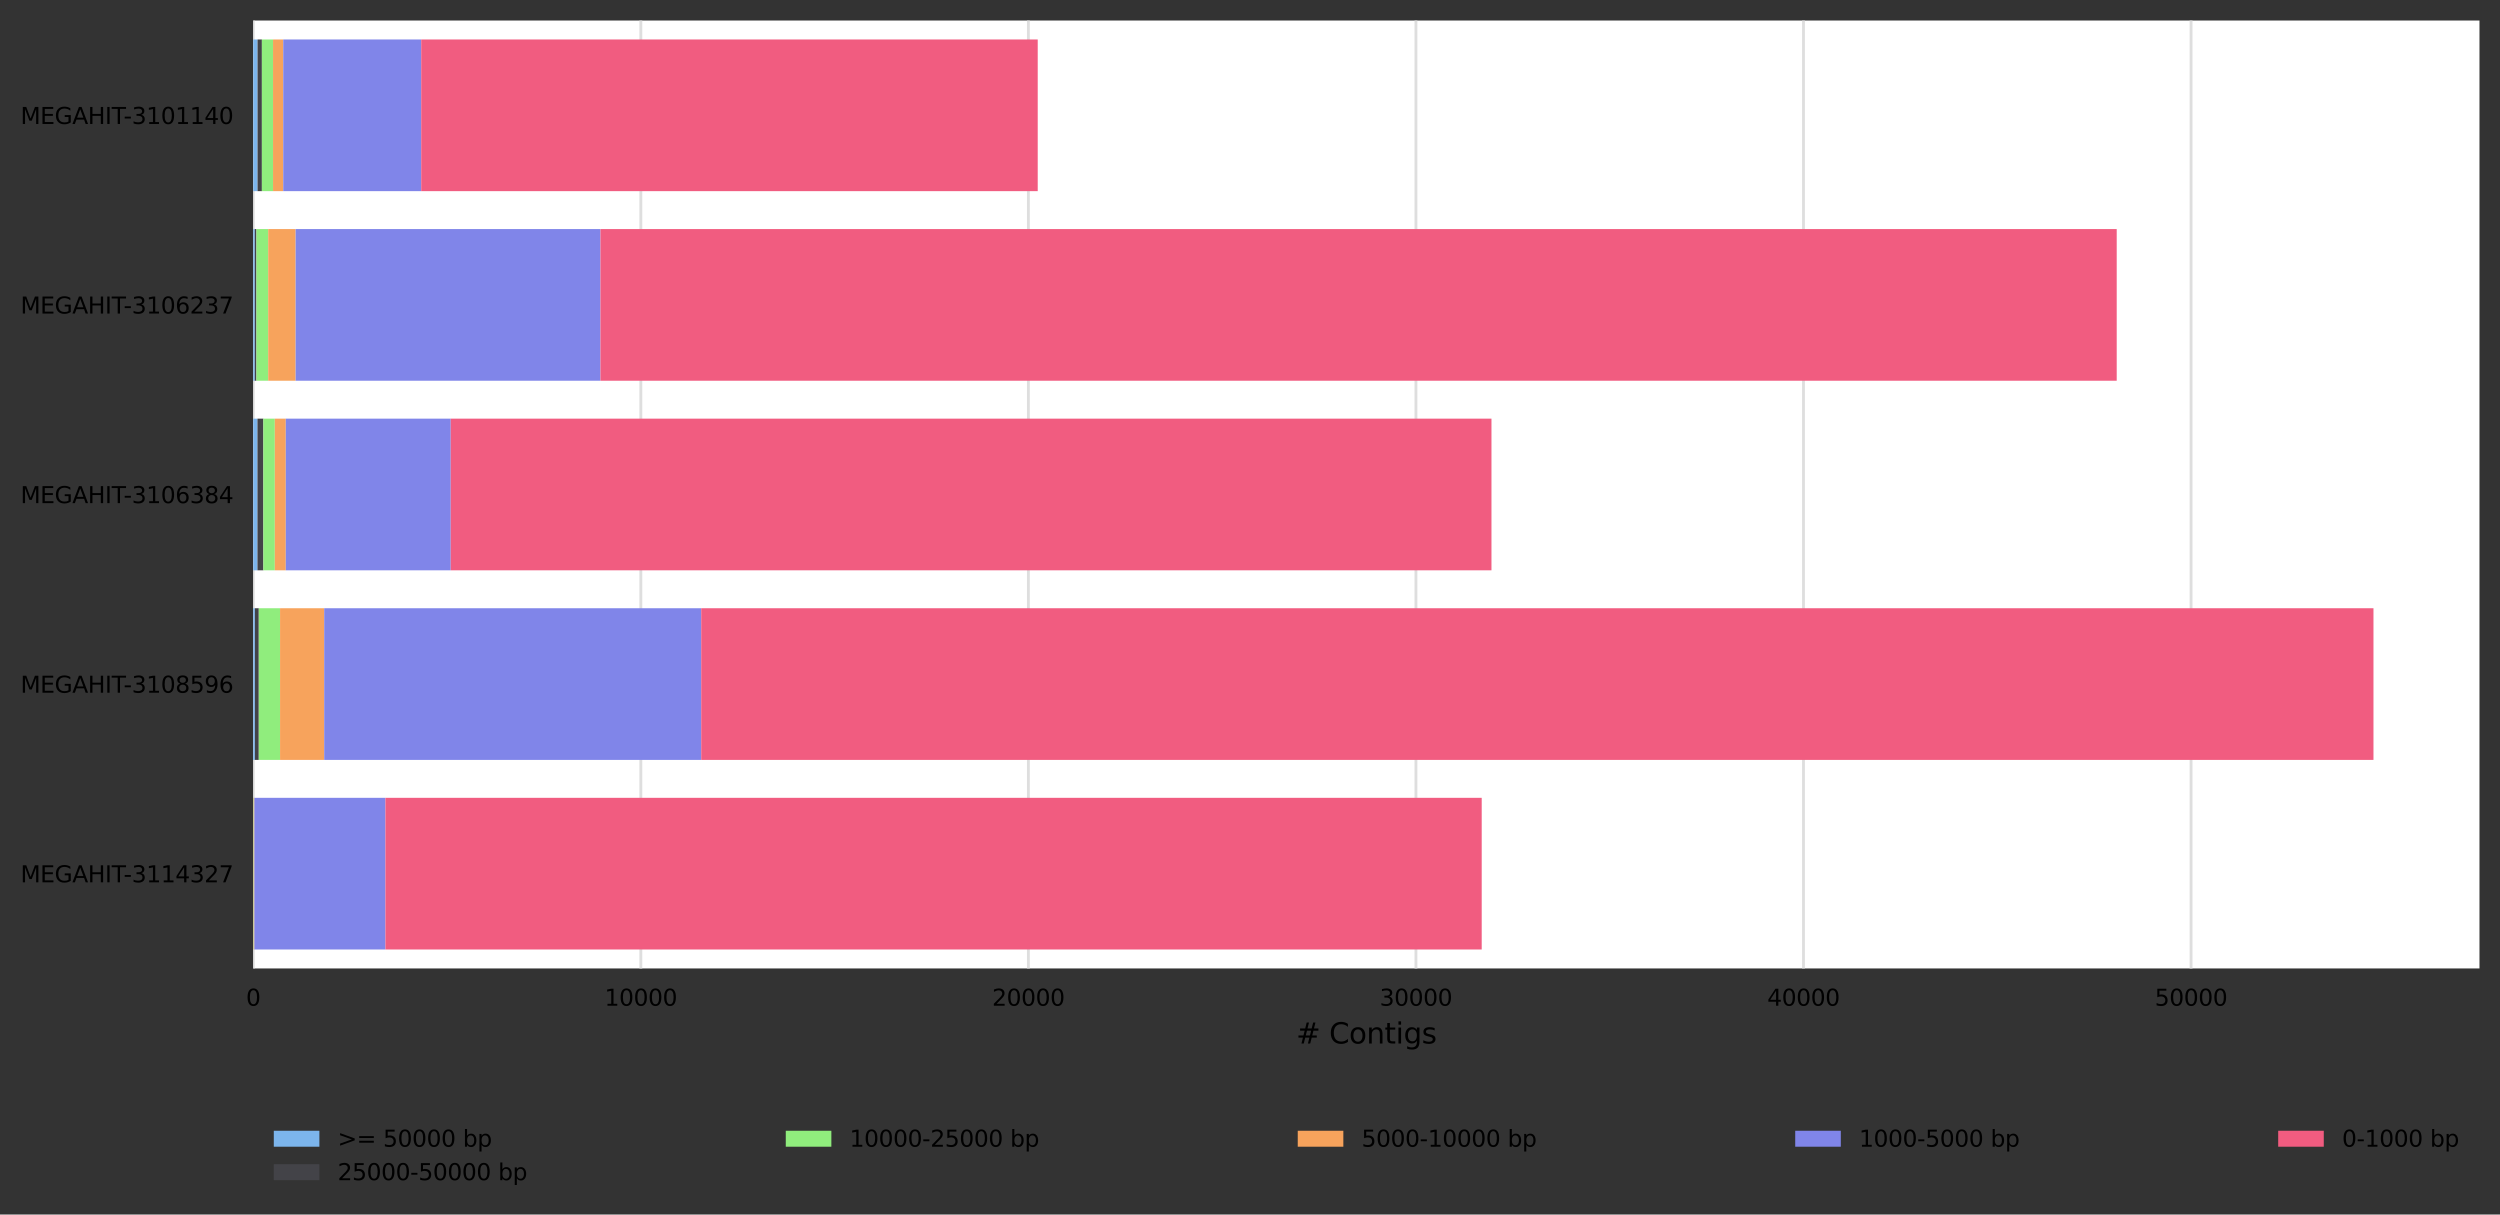 <?xml version="1.0" encoding="utf-8" standalone="no"?>
<!DOCTYPE svg PUBLIC "-//W3C//DTD SVG 1.1//EN"
  "http://www.w3.org/Graphics/SVG/1.1/DTD/svg11.dtd">
<svg xmlns:xlink="http://www.w3.org/1999/xlink" width="877.278pt" height="426.2pt" viewBox="0 0 877.278 426.2" xmlns="http://www.w3.org/2000/svg" version="1.1">
 <rect x="0" y="0" width="877.278" height="426.2" fill="#333333" stroke="none"/>
 <defs>
  <style type="text/css">*{stroke-linejoin: round; stroke-linecap: butt}</style>
 </defs>
 <g id="figure_1">
  <g id="axes_1">
   <g id="patch_1">
    <path d="M 88.877 339.84 
L 870.077 339.84 
L 870.077 7.2 
L 88.877 7.2 
z
" style="fill: #ffffff"/>
   </g>
   <g id="matplotlib.axis_1">
    <g id="xtick_1">
     <g id="line2d_1">
      <path d="M 88.877 339.84 
L 88.877 7.2 
" clip-path="url(#p82a9e8fa47)" style="fill: none; stroke: #dedede; stroke-linecap: square"/>
     </g>
     <g id="text_1">
      <!-- 0 -->
      <g transform="translate(86.332 352.919) scale(0.08 -0.08)">
       <defs>
        <path id="DejaVuSans-30" d="M 2034 4250 
Q 1547 4250 1301 3770 
Q 1056 3291 1056 2328 
Q 1056 1369 1301 889 
Q 1547 409 2034 409 
Q 2525 409 2770 889 
Q 3016 1369 3016 2328 
Q 3016 3291 2770 3770 
Q 2525 4250 2034 4250 
z
M 2034 4750 
Q 2819 4750 3233 4129 
Q 3647 3509 3647 2328 
Q 3647 1150 3233 529 
Q 2819 -91 2034 -91 
Q 1250 -91 836 529 
Q 422 1150 422 2328 
Q 422 3509 836 4129 
Q 1250 4750 2034 4750 
z
" transform="scale(0.016)"/>
       </defs>
       <use xlink:href="#DejaVuSans-30"/>
      </g>
     </g>
    </g>
    <g id="xtick_2">
     <g id="line2d_2">
      <path d="M 224.875 339.84 
L 224.875 7.2 
" clip-path="url(#p82a9e8fa47)" style="fill: none; stroke: #dedede; stroke-linecap: square"/>
     </g>
     <g id="text_2">
      <!-- 10000 -->
      <g transform="translate(212.15 352.919) scale(0.08 -0.08)">
       <defs>
        <path id="DejaVuSans-31" d="M 794 531 
L 1825 531 
L 1825 4091 
L 703 3866 
L 703 4441 
L 1819 4666 
L 2450 4666 
L 2450 531 
L 3481 531 
L 3481 0 
L 794 0 
L 794 531 
z
" transform="scale(0.016)"/>
       </defs>
       <use xlink:href="#DejaVuSans-31"/>
       <use xlink:href="#DejaVuSans-30" x="63.623"/>
       <use xlink:href="#DejaVuSans-30" x="127.246"/>
       <use xlink:href="#DejaVuSans-30" x="190.869"/>
       <use xlink:href="#DejaVuSans-30" x="254.492"/>
      </g>
     </g>
    </g>
    <g id="xtick_3">
     <g id="line2d_3">
      <path d="M 360.872 339.84 
L 360.872 7.2 
" clip-path="url(#p82a9e8fa47)" style="fill: none; stroke: #dedede; stroke-linecap: square"/>
     </g>
     <g id="text_3">
      <!-- 20000 -->
      <g transform="translate(348.147 352.919) scale(0.08 -0.08)">
       <defs>
        <path id="DejaVuSans-32" d="M 1228 531 
L 3431 531 
L 3431 0 
L 469 0 
L 469 531 
Q 828 903 1448 1529 
Q 2069 2156 2228 2338 
Q 2531 2678 2651 2914 
Q 2772 3150 2772 3378 
Q 2772 3750 2511 3984 
Q 2250 4219 1831 4219 
Q 1534 4219 1204 4116 
Q 875 4013 500 3803 
L 500 4441 
Q 881 4594 1212 4672 
Q 1544 4750 1819 4750 
Q 2544 4750 2975 4387 
Q 3406 4025 3406 3419 
Q 3406 3131 3298 2873 
Q 3191 2616 2906 2266 
Q 2828 2175 2409 1742 
Q 1991 1309 1228 531 
z
" transform="scale(0.016)"/>
       </defs>
       <use xlink:href="#DejaVuSans-32"/>
       <use xlink:href="#DejaVuSans-30" x="63.623"/>
       <use xlink:href="#DejaVuSans-30" x="127.246"/>
       <use xlink:href="#DejaVuSans-30" x="190.869"/>
       <use xlink:href="#DejaVuSans-30" x="254.492"/>
      </g>
     </g>
    </g>
    <g id="xtick_4">
     <g id="line2d_4">
      <path d="M 496.869 339.84 
L 496.869 7.2 
" clip-path="url(#p82a9e8fa47)" style="fill: none; stroke: #dedede; stroke-linecap: square"/>
     </g>
     <g id="text_4">
      <!-- 30000 -->
      <g transform="translate(484.144 352.919) scale(0.08 -0.08)">
       <defs>
        <path id="DejaVuSans-33" d="M 2597 2516 
Q 3050 2419 3304 2112 
Q 3559 1806 3559 1356 
Q 3559 666 3084 287 
Q 2609 -91 1734 -91 
Q 1441 -91 1130 -33 
Q 819 25 488 141 
L 488 750 
Q 750 597 1062 519 
Q 1375 441 1716 441 
Q 2309 441 2620 675 
Q 2931 909 2931 1356 
Q 2931 1769 2642 2001 
Q 2353 2234 1838 2234 
L 1294 2234 
L 1294 2753 
L 1863 2753 
Q 2328 2753 2575 2939 
Q 2822 3125 2822 3475 
Q 2822 3834 2567 4026 
Q 2313 4219 1838 4219 
Q 1578 4219 1281 4162 
Q 984 4106 628 3988 
L 628 4550 
Q 988 4650 1302 4700 
Q 1616 4750 1894 4750 
Q 2613 4750 3031 4423 
Q 3450 4097 3450 3541 
Q 3450 3153 3228 2886 
Q 3006 2619 2597 2516 
z
" transform="scale(0.016)"/>
       </defs>
       <use xlink:href="#DejaVuSans-33"/>
       <use xlink:href="#DejaVuSans-30" x="63.623"/>
       <use xlink:href="#DejaVuSans-30" x="127.246"/>
       <use xlink:href="#DejaVuSans-30" x="190.869"/>
       <use xlink:href="#DejaVuSans-30" x="254.492"/>
      </g>
     </g>
    </g>
    <g id="xtick_5">
     <g id="line2d_5">
      <path d="M 632.866 339.84 
L 632.866 7.2 
" clip-path="url(#p82a9e8fa47)" style="fill: none; stroke: #dedede; stroke-linecap: square"/>
     </g>
     <g id="text_5">
      <!-- 40000 -->
      <g transform="translate(620.141 352.919) scale(0.08 -0.08)">
       <defs>
        <path id="DejaVuSans-34" d="M 2419 4116 
L 825 1625 
L 2419 1625 
L 2419 4116 
z
M 2253 4666 
L 3047 4666 
L 3047 1625 
L 3713 1625 
L 3713 1100 
L 3047 1100 
L 3047 0 
L 2419 0 
L 2419 1100 
L 313 1100 
L 313 1709 
L 2253 4666 
z
" transform="scale(0.016)"/>
       </defs>
       <use xlink:href="#DejaVuSans-34"/>
       <use xlink:href="#DejaVuSans-30" x="63.623"/>
       <use xlink:href="#DejaVuSans-30" x="127.246"/>
       <use xlink:href="#DejaVuSans-30" x="190.869"/>
       <use xlink:href="#DejaVuSans-30" x="254.492"/>
      </g>
     </g>
    </g>
    <g id="xtick_6">
     <g id="line2d_6">
      <path d="M 768.864 339.84 
L 768.864 7.2 
" clip-path="url(#p82a9e8fa47)" style="fill: none; stroke: #dedede; stroke-linecap: square"/>
     </g>
     <g id="text_6">
      <!-- 50000 -->
      <g transform="translate(756.139 352.919) scale(0.08 -0.08)">
       <defs>
        <path id="DejaVuSans-35" d="M 691 4666 
L 3169 4666 
L 3169 4134 
L 1269 4134 
L 1269 2991 
Q 1406 3038 1543 3061 
Q 1681 3084 1819 3084 
Q 2600 3084 3056 2656 
Q 3513 2228 3513 1497 
Q 3513 744 3044 326 
Q 2575 -91 1722 -91 
Q 1428 -91 1123 -41 
Q 819 9 494 109 
L 494 744 
Q 775 591 1075 516 
Q 1375 441 1709 441 
Q 2250 441 2565 725 
Q 2881 1009 2881 1497 
Q 2881 1984 2565 2268 
Q 2250 2553 1709 2553 
Q 1456 2553 1204 2497 
Q 953 2441 691 2322 
L 691 4666 
z
" transform="scale(0.016)"/>
       </defs>
       <use xlink:href="#DejaVuSans-35"/>
       <use xlink:href="#DejaVuSans-30" x="63.623"/>
       <use xlink:href="#DejaVuSans-30" x="127.246"/>
       <use xlink:href="#DejaVuSans-30" x="190.869"/>
       <use xlink:href="#DejaVuSans-30" x="254.492"/>
      </g>
     </g>
    </g>
    <g id="text_7">
     <!-- # Contigs -->
     <g transform="translate(454.851 366.181) scale(0.1 -0.1)">
      <defs>
       <path id="DejaVuSans-23" d="M 3272 2816 
L 2363 2816 
L 2100 1772 
L 3016 1772 
L 3272 2816 
z
M 2803 4594 
L 2478 3297 
L 3391 3297 
L 3719 4594 
L 4219 4594 
L 3897 3297 
L 4872 3297 
L 4872 2816 
L 3775 2816 
L 3519 1772 
L 4513 1772 
L 4513 1294 
L 3397 1294 
L 3072 0 
L 2572 0 
L 2894 1294 
L 1978 1294 
L 1656 0 
L 1153 0 
L 1478 1294 
L 494 1294 
L 494 1772 
L 1594 1772 
L 1856 2816 
L 850 2816 
L 850 3297 
L 1978 3297 
L 2297 4594 
L 2803 4594 
z
" transform="scale(0.016)"/>
       <path id="DejaVuSans-20" transform="scale(0.016)"/>
       <path id="DejaVuSans-43" d="M 4122 4306 
L 4122 3641 
Q 3803 3938 3442 4084 
Q 3081 4231 2675 4231 
Q 1875 4231 1450 3742 
Q 1025 3253 1025 2328 
Q 1025 1406 1450 917 
Q 1875 428 2675 428 
Q 3081 428 3442 575 
Q 3803 722 4122 1019 
L 4122 359 
Q 3791 134 3420 21 
Q 3050 -91 2638 -91 
Q 1578 -91 968 557 
Q 359 1206 359 2328 
Q 359 3453 968 4101 
Q 1578 4750 2638 4750 
Q 3056 4750 3426 4639 
Q 3797 4528 4122 4306 
z
" transform="scale(0.016)"/>
       <path id="DejaVuSans-6f" d="M 1959 3097 
Q 1497 3097 1228 2736 
Q 959 2375 959 1747 
Q 959 1119 1226 758 
Q 1494 397 1959 397 
Q 2419 397 2687 759 
Q 2956 1122 2956 1747 
Q 2956 2369 2687 2733 
Q 2419 3097 1959 3097 
z
M 1959 3584 
Q 2709 3584 3137 3096 
Q 3566 2609 3566 1747 
Q 3566 888 3137 398 
Q 2709 -91 1959 -91 
Q 1206 -91 779 398 
Q 353 888 353 1747 
Q 353 2609 779 3096 
Q 1206 3584 1959 3584 
z
" transform="scale(0.016)"/>
       <path id="DejaVuSans-6e" d="M 3513 2113 
L 3513 0 
L 2938 0 
L 2938 2094 
Q 2938 2591 2744 2837 
Q 2550 3084 2163 3084 
Q 1697 3084 1428 2787 
Q 1159 2491 1159 1978 
L 1159 0 
L 581 0 
L 581 3500 
L 1159 3500 
L 1159 2956 
Q 1366 3272 1645 3428 
Q 1925 3584 2291 3584 
Q 2894 3584 3203 3211 
Q 3513 2838 3513 2113 
z
" transform="scale(0.016)"/>
       <path id="DejaVuSans-74" d="M 1172 4494 
L 1172 3500 
L 2356 3500 
L 2356 3053 
L 1172 3053 
L 1172 1153 
Q 1172 725 1289 603 
Q 1406 481 1766 481 
L 2356 481 
L 2356 0 
L 1766 0 
Q 1100 0 847 248 
Q 594 497 594 1153 
L 594 3053 
L 172 3053 
L 172 3500 
L 594 3500 
L 594 4494 
L 1172 4494 
z
" transform="scale(0.016)"/>
       <path id="DejaVuSans-69" d="M 603 3500 
L 1178 3500 
L 1178 0 
L 603 0 
L 603 3500 
z
M 603 4863 
L 1178 4863 
L 1178 4134 
L 603 4134 
L 603 4863 
z
" transform="scale(0.016)"/>
       <path id="DejaVuSans-67" d="M 2906 1791 
Q 2906 2416 2648 2759 
Q 2391 3103 1925 3103 
Q 1463 3103 1205 2759 
Q 947 2416 947 1791 
Q 947 1169 1205 825 
Q 1463 481 1925 481 
Q 2391 481 2648 825 
Q 2906 1169 2906 1791 
z
M 3481 434 
Q 3481 -459 3084 -895 
Q 2688 -1331 1869 -1331 
Q 1566 -1331 1297 -1286 
Q 1028 -1241 775 -1147 
L 775 -588 
Q 1028 -725 1275 -790 
Q 1522 -856 1778 -856 
Q 2344 -856 2625 -561 
Q 2906 -266 2906 331 
L 2906 616 
Q 2728 306 2450 153 
Q 2172 0 1784 0 
Q 1141 0 747 490 
Q 353 981 353 1791 
Q 353 2603 747 3093 
Q 1141 3584 1784 3584 
Q 2172 3584 2450 3431 
Q 2728 3278 2906 2969 
L 2906 3500 
L 3481 3500 
L 3481 434 
z
" transform="scale(0.016)"/>
       <path id="DejaVuSans-73" d="M 2834 3397 
L 2834 2853 
Q 2591 2978 2328 3040 
Q 2066 3103 1784 3103 
Q 1356 3103 1142 2972 
Q 928 2841 928 2578 
Q 928 2378 1081 2264 
Q 1234 2150 1697 2047 
L 1894 2003 
Q 2506 1872 2764 1633 
Q 3022 1394 3022 966 
Q 3022 478 2636 193 
Q 2250 -91 1575 -91 
Q 1294 -91 989 -36 
Q 684 19 347 128 
L 347 722 
Q 666 556 975 473 
Q 1284 391 1588 391 
Q 1994 391 2212 530 
Q 2431 669 2431 922 
Q 2431 1156 2273 1281 
Q 2116 1406 1581 1522 
L 1381 1569 
Q 847 1681 609 1914 
Q 372 2147 372 2553 
Q 372 3047 722 3315 
Q 1072 3584 1716 3584 
Q 2034 3584 2315 3537 
Q 2597 3491 2834 3397 
z
" transform="scale(0.016)"/>
      </defs>
      <use xlink:href="#DejaVuSans-23"/>
      <use xlink:href="#DejaVuSans-20" x="83.789"/>
      <use xlink:href="#DejaVuSans-43" x="115.576"/>
      <use xlink:href="#DejaVuSans-6f" x="185.4"/>
      <use xlink:href="#DejaVuSans-6e" x="246.582"/>
      <use xlink:href="#DejaVuSans-74" x="309.961"/>
      <use xlink:href="#DejaVuSans-69" x="349.17"/>
      <use xlink:href="#DejaVuSans-67" x="376.953"/>
      <use xlink:href="#DejaVuSans-73" x="440.43"/>
     </g>
    </g>
   </g>
   <g id="matplotlib.axis_2">
    <g id="ytick_1">
     <g id="text_8">
      <!-- MEGAHIT-3101140 -->
      <g transform="translate(7.2 43.503) scale(0.08 -0.08)">
       <defs>
        <path id="DejaVuSans-4d" d="M 628 4666 
L 1569 4666 
L 2759 1491 
L 3956 4666 
L 4897 4666 
L 4897 0 
L 4281 0 
L 4281 4097 
L 3078 897 
L 2444 897 
L 1241 4097 
L 1241 0 
L 628 0 
L 628 4666 
z
" transform="scale(0.016)"/>
        <path id="DejaVuSans-45" d="M 628 4666 
L 3578 4666 
L 3578 4134 
L 1259 4134 
L 1259 2753 
L 3481 2753 
L 3481 2222 
L 1259 2222 
L 1259 531 
L 3634 531 
L 3634 0 
L 628 0 
L 628 4666 
z
" transform="scale(0.016)"/>
        <path id="DejaVuSans-47" d="M 3809 666 
L 3809 1919 
L 2778 1919 
L 2778 2438 
L 4434 2438 
L 4434 434 
Q 4069 175 3628 42 
Q 3188 -91 2688 -91 
Q 1594 -91 976 548 
Q 359 1188 359 2328 
Q 359 3472 976 4111 
Q 1594 4750 2688 4750 
Q 3144 4750 3555 4637 
Q 3966 4525 4313 4306 
L 4313 3634 
Q 3963 3931 3569 4081 
Q 3175 4231 2741 4231 
Q 1884 4231 1454 3753 
Q 1025 3275 1025 2328 
Q 1025 1384 1454 906 
Q 1884 428 2741 428 
Q 3075 428 3337 486 
Q 3600 544 3809 666 
z
" transform="scale(0.016)"/>
        <path id="DejaVuSans-41" d="M 2188 4044 
L 1331 1722 
L 3047 1722 
L 2188 4044 
z
M 1831 4666 
L 2547 4666 
L 4325 0 
L 3669 0 
L 3244 1197 
L 1141 1197 
L 716 0 
L 50 0 
L 1831 4666 
z
" transform="scale(0.016)"/>
        <path id="DejaVuSans-48" d="M 628 4666 
L 1259 4666 
L 1259 2753 
L 3553 2753 
L 3553 4666 
L 4184 4666 
L 4184 0 
L 3553 0 
L 3553 2222 
L 1259 2222 
L 1259 0 
L 628 0 
L 628 4666 
z
" transform="scale(0.016)"/>
        <path id="DejaVuSans-49" d="M 628 4666 
L 1259 4666 
L 1259 0 
L 628 0 
L 628 4666 
z
" transform="scale(0.016)"/>
        <path id="DejaVuSans-54" d="M -19 4666 
L 3928 4666 
L 3928 4134 
L 2272 4134 
L 2272 0 
L 1638 0 
L 1638 4134 
L -19 4134 
L -19 4666 
z
" transform="scale(0.016)"/>
        <path id="DejaVuSans-2d" d="M 313 2009 
L 1997 2009 
L 1997 1497 
L 313 1497 
L 313 2009 
z
" transform="scale(0.016)"/>
       </defs>
       <use xlink:href="#DejaVuSans-4d"/>
       <use xlink:href="#DejaVuSans-45" x="86.279"/>
       <use xlink:href="#DejaVuSans-47" x="149.463"/>
       <use xlink:href="#DejaVuSans-41" x="226.953"/>
       <use xlink:href="#DejaVuSans-48" x="295.361"/>
       <use xlink:href="#DejaVuSans-49" x="370.557"/>
       <use xlink:href="#DejaVuSans-54" x="400.049"/>
       <use xlink:href="#DejaVuSans-2d" x="452.008"/>
       <use xlink:href="#DejaVuSans-33" x="488.092"/>
       <use xlink:href="#DejaVuSans-31" x="551.715"/>
       <use xlink:href="#DejaVuSans-30" x="615.338"/>
       <use xlink:href="#DejaVuSans-31" x="678.961"/>
       <use xlink:href="#DejaVuSans-31" x="742.584"/>
       <use xlink:href="#DejaVuSans-34" x="806.207"/>
       <use xlink:href="#DejaVuSans-30" x="869.83"/>
      </g>
     </g>
    </g>
    <g id="ytick_2">
     <g id="text_9">
      <!-- MEGAHIT-3106237 -->
      <g transform="translate(7.2 110.031) scale(0.08 -0.08)">
       <defs>
        <path id="DejaVuSans-36" d="M 2113 2584 
Q 1688 2584 1439 2293 
Q 1191 2003 1191 1497 
Q 1191 994 1439 701 
Q 1688 409 2113 409 
Q 2538 409 2786 701 
Q 3034 994 3034 1497 
Q 3034 2003 2786 2293 
Q 2538 2584 2113 2584 
z
M 3366 4563 
L 3366 3988 
Q 3128 4100 2886 4159 
Q 2644 4219 2406 4219 
Q 1781 4219 1451 3797 
Q 1122 3375 1075 2522 
Q 1259 2794 1537 2939 
Q 1816 3084 2150 3084 
Q 2853 3084 3261 2657 
Q 3669 2231 3669 1497 
Q 3669 778 3244 343 
Q 2819 -91 2113 -91 
Q 1303 -91 875 529 
Q 447 1150 447 2328 
Q 447 3434 972 4092 
Q 1497 4750 2381 4750 
Q 2619 4750 2861 4703 
Q 3103 4656 3366 4563 
z
" transform="scale(0.016)"/>
        <path id="DejaVuSans-37" d="M 525 4666 
L 3525 4666 
L 3525 4397 
L 1831 0 
L 1172 0 
L 2766 4134 
L 525 4134 
L 525 4666 
z
" transform="scale(0.016)"/>
       </defs>
       <use xlink:href="#DejaVuSans-4d"/>
       <use xlink:href="#DejaVuSans-45" x="86.279"/>
       <use xlink:href="#DejaVuSans-47" x="149.463"/>
       <use xlink:href="#DejaVuSans-41" x="226.953"/>
       <use xlink:href="#DejaVuSans-48" x="295.361"/>
       <use xlink:href="#DejaVuSans-49" x="370.557"/>
       <use xlink:href="#DejaVuSans-54" x="400.049"/>
       <use xlink:href="#DejaVuSans-2d" x="452.008"/>
       <use xlink:href="#DejaVuSans-33" x="488.092"/>
       <use xlink:href="#DejaVuSans-31" x="551.715"/>
       <use xlink:href="#DejaVuSans-30" x="615.338"/>
       <use xlink:href="#DejaVuSans-36" x="678.961"/>
       <use xlink:href="#DejaVuSans-32" x="742.584"/>
       <use xlink:href="#DejaVuSans-33" x="806.207"/>
       <use xlink:href="#DejaVuSans-37" x="869.83"/>
      </g>
     </g>
    </g>
    <g id="ytick_3">
     <g id="text_10">
      <!-- MEGAHIT-3106384 -->
      <g transform="translate(7.2 176.559) scale(0.08 -0.08)">
       <defs>
        <path id="DejaVuSans-38" d="M 2034 2216 
Q 1584 2216 1326 1975 
Q 1069 1734 1069 1313 
Q 1069 891 1326 650 
Q 1584 409 2034 409 
Q 2484 409 2743 651 
Q 3003 894 3003 1313 
Q 3003 1734 2745 1975 
Q 2488 2216 2034 2216 
z
M 1403 2484 
Q 997 2584 770 2862 
Q 544 3141 544 3541 
Q 544 4100 942 4425 
Q 1341 4750 2034 4750 
Q 2731 4750 3128 4425 
Q 3525 4100 3525 3541 
Q 3525 3141 3298 2862 
Q 3072 2584 2669 2484 
Q 3125 2378 3379 2068 
Q 3634 1759 3634 1313 
Q 3634 634 3220 271 
Q 2806 -91 2034 -91 
Q 1263 -91 848 271 
Q 434 634 434 1313 
Q 434 1759 690 2068 
Q 947 2378 1403 2484 
z
M 1172 3481 
Q 1172 3119 1398 2916 
Q 1625 2713 2034 2713 
Q 2441 2713 2670 2916 
Q 2900 3119 2900 3481 
Q 2900 3844 2670 4047 
Q 2441 4250 2034 4250 
Q 1625 4250 1398 4047 
Q 1172 3844 1172 3481 
z
" transform="scale(0.016)"/>
       </defs>
       <use xlink:href="#DejaVuSans-4d"/>
       <use xlink:href="#DejaVuSans-45" x="86.279"/>
       <use xlink:href="#DejaVuSans-47" x="149.463"/>
       <use xlink:href="#DejaVuSans-41" x="226.953"/>
       <use xlink:href="#DejaVuSans-48" x="295.361"/>
       <use xlink:href="#DejaVuSans-49" x="370.557"/>
       <use xlink:href="#DejaVuSans-54" x="400.049"/>
       <use xlink:href="#DejaVuSans-2d" x="452.008"/>
       <use xlink:href="#DejaVuSans-33" x="488.092"/>
       <use xlink:href="#DejaVuSans-31" x="551.715"/>
       <use xlink:href="#DejaVuSans-30" x="615.338"/>
       <use xlink:href="#DejaVuSans-36" x="678.961"/>
       <use xlink:href="#DejaVuSans-33" x="742.584"/>
       <use xlink:href="#DejaVuSans-38" x="806.207"/>
       <use xlink:href="#DejaVuSans-34" x="869.83"/>
      </g>
     </g>
    </g>
    <g id="ytick_4">
     <g id="text_11">
      <!-- MEGAHIT-3108596 -->
      <g transform="translate(7.2 243.087) scale(0.08 -0.08)">
       <defs>
        <path id="DejaVuSans-39" d="M 703 97 
L 703 672 
Q 941 559 1184 500 
Q 1428 441 1663 441 
Q 2288 441 2617 861 
Q 2947 1281 2994 2138 
Q 2813 1869 2534 1725 
Q 2256 1581 1919 1581 
Q 1219 1581 811 2004 
Q 403 2428 403 3163 
Q 403 3881 828 4315 
Q 1253 4750 1959 4750 
Q 2769 4750 3195 4129 
Q 3622 3509 3622 2328 
Q 3622 1225 3098 567 
Q 2575 -91 1691 -91 
Q 1453 -91 1209 -44 
Q 966 3 703 97 
z
M 1959 2075 
Q 2384 2075 2632 2365 
Q 2881 2656 2881 3163 
Q 2881 3666 2632 3958 
Q 2384 4250 1959 4250 
Q 1534 4250 1286 3958 
Q 1038 3666 1038 3163 
Q 1038 2656 1286 2365 
Q 1534 2075 1959 2075 
z
" transform="scale(0.016)"/>
       </defs>
       <use xlink:href="#DejaVuSans-4d"/>
       <use xlink:href="#DejaVuSans-45" x="86.279"/>
       <use xlink:href="#DejaVuSans-47" x="149.463"/>
       <use xlink:href="#DejaVuSans-41" x="226.953"/>
       <use xlink:href="#DejaVuSans-48" x="295.361"/>
       <use xlink:href="#DejaVuSans-49" x="370.557"/>
       <use xlink:href="#DejaVuSans-54" x="400.049"/>
       <use xlink:href="#DejaVuSans-2d" x="452.008"/>
       <use xlink:href="#DejaVuSans-33" x="488.092"/>
       <use xlink:href="#DejaVuSans-31" x="551.715"/>
       <use xlink:href="#DejaVuSans-30" x="615.338"/>
       <use xlink:href="#DejaVuSans-38" x="678.961"/>
       <use xlink:href="#DejaVuSans-35" x="742.584"/>
       <use xlink:href="#DejaVuSans-39" x="806.207"/>
       <use xlink:href="#DejaVuSans-36" x="869.83"/>
      </g>
     </g>
    </g>
    <g id="ytick_5">
     <g id="text_12">
      <!-- MEGAHIT-3114327 -->
      <g transform="translate(7.2 309.615) scale(0.08 -0.08)">
       <use xlink:href="#DejaVuSans-4d"/>
       <use xlink:href="#DejaVuSans-45" x="86.279"/>
       <use xlink:href="#DejaVuSans-47" x="149.463"/>
       <use xlink:href="#DejaVuSans-41" x="226.953"/>
       <use xlink:href="#DejaVuSans-48" x="295.361"/>
       <use xlink:href="#DejaVuSans-49" x="370.557"/>
       <use xlink:href="#DejaVuSans-54" x="400.049"/>
       <use xlink:href="#DejaVuSans-2d" x="452.008"/>
       <use xlink:href="#DejaVuSans-33" x="488.092"/>
       <use xlink:href="#DejaVuSans-31" x="551.715"/>
       <use xlink:href="#DejaVuSans-31" x="615.338"/>
       <use xlink:href="#DejaVuSans-34" x="678.961"/>
       <use xlink:href="#DejaVuSans-33" x="742.584"/>
       <use xlink:href="#DejaVuSans-32" x="806.207"/>
       <use xlink:href="#DejaVuSans-37" x="869.83"/>
      </g>
     </g>
    </g>
   </g>
   <g id="patch_2">
    <path d="M 88.877 13.853 
L 90.373 13.853 
L 90.373 67.075 
L 88.877 67.075 
z
" clip-path="url(#p82a9e8fa47)" style="fill: #7cb5ec"/>
   </g>
   <g id="patch_3">
    <path d="M 88.877 80.381 
L 89.421 80.381 
L 89.421 133.603 
L 88.877 133.603 
z
" clip-path="url(#p82a9e8fa47)" style="fill: #7cb5ec"/>
   </g>
   <g id="patch_4">
    <path d="M 88.877 146.909 
L 90.346 146.909 
L 90.346 200.131 
L 88.877 200.131 
z
" clip-path="url(#p82a9e8fa47)" style="fill: #7cb5ec"/>
   </g>
   <g id="patch_5">
    <path d="M 88.877 213.437 
L 89.449 213.437 
L 89.449 266.659 
L 88.877 266.659 
z
" clip-path="url(#p82a9e8fa47)" style="fill: #7cb5ec"/>
   </g>
   <g id="patch_6">
    <path d="M 88.877 279.965 
L 88.877 279.965 
L 88.877 333.187 
L 88.877 333.187 
z
" clip-path="url(#p82a9e8fa47)" style="fill: #7cb5ec"/>
   </g>
   <g id="patch_7">
    <path d="M 90.373 13.853 
L 91.897 13.853 
L 91.897 67.075 
L 90.373 67.075 
z
" clip-path="url(#p82a9e8fa47)" style="fill: #434348"/>
   </g>
   <g id="patch_8">
    <path d="M 89.421 80.381 
L 89.979 80.381 
L 89.979 133.603 
L 89.421 133.603 
z
" clip-path="url(#p82a9e8fa47)" style="fill: #434348"/>
   </g>
   <g id="patch_9">
    <path d="M 90.346 146.909 
L 92.413 146.909 
L 92.413 200.131 
L 90.346 200.131 
z
" clip-path="url(#p82a9e8fa47)" style="fill: #434348"/>
   </g>
   <g id="patch_10">
    <path d="M 89.449 213.437 
L 90.809 213.437 
L 90.809 266.659 
L 89.449 266.659 
z
" clip-path="url(#p82a9e8fa47)" style="fill: #434348"/>
   </g>
   <g id="patch_11">
    <path d="M 88.877 279.965 
L 88.905 279.965 
L 88.905 333.187 
L 88.877 333.187 
z
" clip-path="url(#p82a9e8fa47)" style="fill: #434348"/>
   </g>
   <g id="patch_12">
    <path d="M 91.897 13.853 
L 95.813 13.853 
L 95.813 67.075 
L 91.897 67.075 
z
" clip-path="url(#p82a9e8fa47)" style="fill: #90ed7d"/>
   </g>
   <g id="patch_13">
    <path d="M 89.979 80.381 
L 94.113 80.381 
L 94.113 133.603 
L 89.979 133.603 
z
" clip-path="url(#p82a9e8fa47)" style="fill: #90ed7d"/>
   </g>
   <g id="patch_14">
    <path d="M 92.413 146.909 
L 96.439 146.909 
L 96.439 200.131 
L 92.413 200.131 
z
" clip-path="url(#p82a9e8fa47)" style="fill: #90ed7d"/>
   </g>
   <g id="patch_15">
    <path d="M 90.809 213.437 
L 98.275 213.437 
L 98.275 266.659 
L 90.809 266.659 
z
" clip-path="url(#p82a9e8fa47)" style="fill: #90ed7d"/>
   </g>
   <g id="patch_16">
    <path d="M 88.905 279.965 
L 89.027 279.965 
L 89.027 333.187 
L 88.905 333.187 
z
" clip-path="url(#p82a9e8fa47)" style="fill: #90ed7d"/>
   </g>
   <g id="patch_17">
    <path d="M 95.813 13.853 
L 99.39 13.853 
L 99.39 67.075 
L 95.813 67.075 
z
" clip-path="url(#p82a9e8fa47)" style="fill: #f7a35c"/>
   </g>
   <g id="patch_18">
    <path d="M 94.113 80.381 
L 103.742 80.381 
L 103.742 133.603 
L 94.113 133.603 
z
" clip-path="url(#p82a9e8fa47)" style="fill: #f7a35c"/>
   </g>
   <g id="patch_19">
    <path d="M 96.439 146.909 
L 100.288 146.909 
L 100.288 200.131 
L 96.439 200.131 
z
" clip-path="url(#p82a9e8fa47)" style="fill: #f7a35c"/>
   </g>
   <g id="patch_20">
    <path d="M 98.275 213.437 
L 113.765 213.437 
L 113.765 266.659 
L 98.275 266.659 
z
" clip-path="url(#p82a9e8fa47)" style="fill: #f7a35c"/>
   </g>
   <g id="patch_21">
    <path d="M 89.027 279.965 
L 89.272 279.965 
L 89.272 333.187 
L 89.027 333.187 
z
" clip-path="url(#p82a9e8fa47)" style="fill: #f7a35c"/>
   </g>
   <g id="patch_22">
    <path d="M 99.39 13.853 
L 147.805 13.853 
L 147.805 67.075 
L 99.39 67.075 
z
" clip-path="url(#p82a9e8fa47)" style="fill: #8085e9"/>
   </g>
   <g id="patch_23">
    <path d="M 103.742 80.381 
L 210.704 80.381 
L 210.704 133.603 
L 103.742 133.603 
z
" clip-path="url(#p82a9e8fa47)" style="fill: #8085e9"/>
   </g>
   <g id="patch_24">
    <path d="M 100.288 146.909 
L 158.168 146.909 
L 158.168 200.131 
L 100.288 200.131 
z
" clip-path="url(#p82a9e8fa47)" style="fill: #8085e9"/>
   </g>
   <g id="patch_25">
    <path d="M 113.765 213.437 
L 246.063 213.437 
L 246.063 266.659 
L 113.765 266.659 
z
" clip-path="url(#p82a9e8fa47)" style="fill: #8085e9"/>
   </g>
   <g id="patch_26">
    <path d="M 89.272 279.965 
L 135.253 279.965 
L 135.253 333.187 
L 89.272 333.187 
z
" clip-path="url(#p82a9e8fa47)" style="fill: #8085e9"/>
   </g>
   <g id="patch_27">
    <path d="M 147.805 13.853 
L 364.149 13.853 
L 364.149 67.075 
L 147.805 67.075 
z
" clip-path="url(#p82a9e8fa47)" style="fill: #f15c80"/>
   </g>
   <g id="patch_28">
    <path d="M 210.704 80.381 
L 742.779 80.381 
L 742.779 133.603 
L 210.704 133.603 
z
" clip-path="url(#p82a9e8fa47)" style="fill: #f15c80"/>
   </g>
   <g id="patch_29">
    <path d="M 158.168 146.909 
L 523.375 146.909 
L 523.375 200.131 
L 158.168 200.131 
z
" clip-path="url(#p82a9e8fa47)" style="fill: #f15c80"/>
   </g>
   <g id="patch_30">
    <path d="M 246.063 213.437 
L 832.878 213.437 
L 832.878 266.659 
L 246.063 266.659 
z
" clip-path="url(#p82a9e8fa47)" style="fill: #f15c80"/>
   </g>
   <g id="patch_31">
    <path d="M 135.253 279.965 
L 519.948 279.965 
L 519.948 333.187 
L 135.253 333.187 
z
" clip-path="url(#p82a9e8fa47)" style="fill: #f15c80"/>
   </g>
   <g id="text_13">
    <!-- QUAST: Number of Contigs -->
    <g transform="translate(372.44 -20.52) scale(0.16 -0.16)">
     <defs>
      <path id="DejaVuSans-51" d="M 2522 4238 
Q 1834 4238 1429 3725 
Q 1025 3213 1025 2328 
Q 1025 1447 1429 934 
Q 1834 422 2522 422 
Q 3209 422 3611 934 
Q 4013 1447 4013 2328 
Q 4013 3213 3611 3725 
Q 3209 4238 2522 4238 
z
M 3406 84 
L 4238 -825 
L 3475 -825 
L 2784 -78 
Q 2681 -84 2626 -87 
Q 2572 -91 2522 -91 
Q 1538 -91 948 567 
Q 359 1225 359 2328 
Q 359 3434 948 4092 
Q 1538 4750 2522 4750 
Q 3503 4750 4090 4092 
Q 4678 3434 4678 2328 
Q 4678 1516 4351 937 
Q 4025 359 3406 84 
z
" transform="scale(0.016)"/>
      <path id="DejaVuSans-55" d="M 556 4666 
L 1191 4666 
L 1191 1831 
Q 1191 1081 1462 751 
Q 1734 422 2344 422 
Q 2950 422 3222 751 
Q 3494 1081 3494 1831 
L 3494 4666 
L 4128 4666 
L 4128 1753 
Q 4128 841 3676 375 
Q 3225 -91 2344 -91 
Q 1459 -91 1007 375 
Q 556 841 556 1753 
L 556 4666 
z
" transform="scale(0.016)"/>
      <path id="DejaVuSans-53" d="M 3425 4513 
L 3425 3897 
Q 3066 4069 2747 4153 
Q 2428 4238 2131 4238 
Q 1616 4238 1336 4038 
Q 1056 3838 1056 3469 
Q 1056 3159 1242 3001 
Q 1428 2844 1947 2747 
L 2328 2669 
Q 3034 2534 3370 2195 
Q 3706 1856 3706 1288 
Q 3706 609 3251 259 
Q 2797 -91 1919 -91 
Q 1588 -91 1214 -16 
Q 841 59 441 206 
L 441 856 
Q 825 641 1194 531 
Q 1563 422 1919 422 
Q 2459 422 2753 634 
Q 3047 847 3047 1241 
Q 3047 1584 2836 1778 
Q 2625 1972 2144 2069 
L 1759 2144 
Q 1053 2284 737 2584 
Q 422 2884 422 3419 
Q 422 4038 858 4394 
Q 1294 4750 2059 4750 
Q 2388 4750 2728 4690 
Q 3069 4631 3425 4513 
z
" transform="scale(0.016)"/>
      <path id="DejaVuSans-3a" d="M 750 794 
L 1409 794 
L 1409 0 
L 750 0 
L 750 794 
z
M 750 3309 
L 1409 3309 
L 1409 2516 
L 750 2516 
L 750 3309 
z
" transform="scale(0.016)"/>
      <path id="DejaVuSans-4e" d="M 628 4666 
L 1478 4666 
L 3547 763 
L 3547 4666 
L 4159 4666 
L 4159 0 
L 3309 0 
L 1241 3903 
L 1241 0 
L 628 0 
L 628 4666 
z
" transform="scale(0.016)"/>
      <path id="DejaVuSans-75" d="M 544 1381 
L 544 3500 
L 1119 3500 
L 1119 1403 
Q 1119 906 1312 657 
Q 1506 409 1894 409 
Q 2359 409 2629 706 
Q 2900 1003 2900 1516 
L 2900 3500 
L 3475 3500 
L 3475 0 
L 2900 0 
L 2900 538 
Q 2691 219 2414 64 
Q 2138 -91 1772 -91 
Q 1169 -91 856 284 
Q 544 659 544 1381 
z
M 1991 3584 
L 1991 3584 
z
" transform="scale(0.016)"/>
      <path id="DejaVuSans-6d" d="M 3328 2828 
Q 3544 3216 3844 3400 
Q 4144 3584 4550 3584 
Q 5097 3584 5394 3201 
Q 5691 2819 5691 2113 
L 5691 0 
L 5113 0 
L 5113 2094 
Q 5113 2597 4934 2840 
Q 4756 3084 4391 3084 
Q 3944 3084 3684 2787 
Q 3425 2491 3425 1978 
L 3425 0 
L 2847 0 
L 2847 2094 
Q 2847 2600 2669 2842 
Q 2491 3084 2119 3084 
Q 1678 3084 1418 2786 
Q 1159 2488 1159 1978 
L 1159 0 
L 581 0 
L 581 3500 
L 1159 3500 
L 1159 2956 
Q 1356 3278 1631 3431 
Q 1906 3584 2284 3584 
Q 2666 3584 2933 3390 
Q 3200 3197 3328 2828 
z
" transform="scale(0.016)"/>
      <path id="DejaVuSans-62" d="M 3116 1747 
Q 3116 2381 2855 2742 
Q 2594 3103 2138 3103 
Q 1681 3103 1420 2742 
Q 1159 2381 1159 1747 
Q 1159 1113 1420 752 
Q 1681 391 2138 391 
Q 2594 391 2855 752 
Q 3116 1113 3116 1747 
z
M 1159 2969 
Q 1341 3281 1617 3432 
Q 1894 3584 2278 3584 
Q 2916 3584 3314 3078 
Q 3713 2572 3713 1747 
Q 3713 922 3314 415 
Q 2916 -91 2278 -91 
Q 1894 -91 1617 61 
Q 1341 213 1159 525 
L 1159 0 
L 581 0 
L 581 4863 
L 1159 4863 
L 1159 2969 
z
" transform="scale(0.016)"/>
      <path id="DejaVuSans-65" d="M 3597 1894 
L 3597 1613 
L 953 1613 
Q 991 1019 1311 708 
Q 1631 397 2203 397 
Q 2534 397 2845 478 
Q 3156 559 3463 722 
L 3463 178 
Q 3153 47 2828 -22 
Q 2503 -91 2169 -91 
Q 1331 -91 842 396 
Q 353 884 353 1716 
Q 353 2575 817 3079 
Q 1281 3584 2069 3584 
Q 2775 3584 3186 3129 
Q 3597 2675 3597 1894 
z
M 3022 2063 
Q 3016 2534 2758 2815 
Q 2500 3097 2075 3097 
Q 1594 3097 1305 2825 
Q 1016 2553 972 2059 
L 3022 2063 
z
" transform="scale(0.016)"/>
      <path id="DejaVuSans-72" d="M 2631 2963 
Q 2534 3019 2420 3045 
Q 2306 3072 2169 3072 
Q 1681 3072 1420 2755 
Q 1159 2438 1159 1844 
L 1159 0 
L 581 0 
L 581 3500 
L 1159 3500 
L 1159 2956 
Q 1341 3275 1631 3429 
Q 1922 3584 2338 3584 
Q 2397 3584 2469 3576 
Q 2541 3569 2628 3553 
L 2631 2963 
z
" transform="scale(0.016)"/>
      <path id="DejaVuSans-66" d="M 2375 4863 
L 2375 4384 
L 1825 4384 
Q 1516 4384 1395 4259 
Q 1275 4134 1275 3809 
L 1275 3500 
L 2222 3500 
L 2222 3053 
L 1275 3053 
L 1275 0 
L 697 0 
L 697 3053 
L 147 3053 
L 147 3500 
L 697 3500 
L 697 3744 
Q 697 4328 969 4595 
Q 1241 4863 1831 4863 
L 2375 4863 
z
" transform="scale(0.016)"/>
     </defs>
     <use xlink:href="#DejaVuSans-51"/>
     <use xlink:href="#DejaVuSans-55" x="78.711"/>
     <use xlink:href="#DejaVuSans-41" x="151.904"/>
     <use xlink:href="#DejaVuSans-53" x="220.312"/>
     <use xlink:href="#DejaVuSans-54" x="283.789"/>
     <use xlink:href="#DejaVuSans-3a" x="333.873"/>
     <use xlink:href="#DejaVuSans-20" x="367.564"/>
     <use xlink:href="#DejaVuSans-4e" x="399.352"/>
     <use xlink:href="#DejaVuSans-75" x="474.156"/>
     <use xlink:href="#DejaVuSans-6d" x="537.535"/>
     <use xlink:href="#DejaVuSans-62" x="634.947"/>
     <use xlink:href="#DejaVuSans-65" x="698.424"/>
     <use xlink:href="#DejaVuSans-72" x="759.947"/>
     <use xlink:href="#DejaVuSans-20" x="801.061"/>
     <use xlink:href="#DejaVuSans-6f" x="832.848"/>
     <use xlink:href="#DejaVuSans-66" x="894.029"/>
     <use xlink:href="#DejaVuSans-20" x="929.234"/>
     <use xlink:href="#DejaVuSans-43" x="961.021"/>
     <use xlink:href="#DejaVuSans-6f" x="1030.846"/>
     <use xlink:href="#DejaVuSans-6e" x="1092.027"/>
     <use xlink:href="#DejaVuSans-74" x="1155.406"/>
     <use xlink:href="#DejaVuSans-69" x="1194.615"/>
     <use xlink:href="#DejaVuSans-67" x="1222.398"/>
     <use xlink:href="#DejaVuSans-73" x="1285.875"/>
    </g>
   </g>
   <g id="legend_1">
    <g id="patch_32">
     <path d="M 96.078 402.394 
L 112.078 402.394 
L 112.078 396.794 
L 96.078 396.794 
z
" style="fill: #7cb5ec"/>
    </g>
    <g id="text_14">
     <!-- &gt;= 50000 bp -->
     <g transform="translate(118.478 402.394) scale(0.08 -0.08)">
      <defs>
       <path id="DejaVuSans-3e" d="M 678 3150 
L 678 3719 
L 4684 2266 
L 4684 1747 
L 678 294 
L 678 863 
L 3897 2003 
L 678 3150 
z
" transform="scale(0.016)"/>
       <path id="DejaVuSans-3d" d="M 678 2906 
L 4684 2906 
L 4684 2381 
L 678 2381 
L 678 2906 
z
M 678 1631 
L 4684 1631 
L 4684 1100 
L 678 1100 
L 678 1631 
z
" transform="scale(0.016)"/>
       <path id="DejaVuSans-70" d="M 1159 525 
L 1159 -1331 
L 581 -1331 
L 581 3500 
L 1159 3500 
L 1159 2969 
Q 1341 3281 1617 3432 
Q 1894 3584 2278 3584 
Q 2916 3584 3314 3078 
Q 3713 2572 3713 1747 
Q 3713 922 3314 415 
Q 2916 -91 2278 -91 
Q 1894 -91 1617 61 
Q 1341 213 1159 525 
z
M 3116 1747 
Q 3116 2381 2855 2742 
Q 2594 3103 2138 3103 
Q 1681 3103 1420 2742 
Q 1159 2381 1159 1747 
Q 1159 1113 1420 752 
Q 1681 391 2138 391 
Q 2594 391 2855 752 
Q 3116 1113 3116 1747 
z
" transform="scale(0.016)"/>
      </defs>
      <use xlink:href="#DejaVuSans-3e"/>
      <use xlink:href="#DejaVuSans-3d" x="83.789"/>
      <use xlink:href="#DejaVuSans-20" x="167.578"/>
      <use xlink:href="#DejaVuSans-35" x="199.365"/>
      <use xlink:href="#DejaVuSans-30" x="262.988"/>
      <use xlink:href="#DejaVuSans-30" x="326.611"/>
      <use xlink:href="#DejaVuSans-30" x="390.234"/>
      <use xlink:href="#DejaVuSans-30" x="453.857"/>
      <use xlink:href="#DejaVuSans-20" x="517.48"/>
      <use xlink:href="#DejaVuSans-62" x="549.268"/>
      <use xlink:href="#DejaVuSans-70" x="612.744"/>
     </g>
    </g>
    <g id="patch_33">
     <path d="M 96.078 414.136 
L 112.078 414.136 
L 112.078 408.536 
L 96.078 408.536 
z
" style="fill: #434348"/>
    </g>
    <g id="text_15">
     <!-- 25000-50000 bp -->
     <g transform="translate(118.478 414.136) scale(0.08 -0.08)">
      <use xlink:href="#DejaVuSans-32"/>
      <use xlink:href="#DejaVuSans-35" x="63.623"/>
      <use xlink:href="#DejaVuSans-30" x="127.246"/>
      <use xlink:href="#DejaVuSans-30" x="190.869"/>
      <use xlink:href="#DejaVuSans-30" x="254.492"/>
      <use xlink:href="#DejaVuSans-2d" x="318.115"/>
      <use xlink:href="#DejaVuSans-35" x="354.199"/>
      <use xlink:href="#DejaVuSans-30" x="417.822"/>
      <use xlink:href="#DejaVuSans-30" x="481.445"/>
      <use xlink:href="#DejaVuSans-30" x="545.068"/>
      <use xlink:href="#DejaVuSans-30" x="608.691"/>
      <use xlink:href="#DejaVuSans-20" x="672.314"/>
      <use xlink:href="#DejaVuSans-62" x="704.102"/>
      <use xlink:href="#DejaVuSans-70" x="767.578"/>
     </g>
    </g>
    <g id="patch_34">
     <path d="M 275.736 402.394 
L 291.736 402.394 
L 291.736 396.794 
L 275.736 396.794 
z
" style="fill: #90ed7d"/>
    </g>
    <g id="text_16">
     <!-- 10000-25000 bp -->
     <g transform="translate(298.136 402.394) scale(0.08 -0.08)">
      <use xlink:href="#DejaVuSans-31"/>
      <use xlink:href="#DejaVuSans-30" x="63.623"/>
      <use xlink:href="#DejaVuSans-30" x="127.246"/>
      <use xlink:href="#DejaVuSans-30" x="190.869"/>
      <use xlink:href="#DejaVuSans-30" x="254.492"/>
      <use xlink:href="#DejaVuSans-2d" x="318.115"/>
      <use xlink:href="#DejaVuSans-32" x="354.199"/>
      <use xlink:href="#DejaVuSans-35" x="417.822"/>
      <use xlink:href="#DejaVuSans-30" x="481.445"/>
      <use xlink:href="#DejaVuSans-30" x="545.068"/>
      <use xlink:href="#DejaVuSans-30" x="608.691"/>
      <use xlink:href="#DejaVuSans-20" x="672.314"/>
      <use xlink:href="#DejaVuSans-62" x="704.102"/>
      <use xlink:href="#DejaVuSans-70" x="767.578"/>
     </g>
    </g>
    <g id="patch_35">
     <path d="M 455.394 402.394 
L 471.394 402.394 
L 471.394 396.794 
L 455.394 396.794 
z
" style="fill: #f7a35c"/>
    </g>
    <g id="text_17">
     <!-- 5000-10000 bp -->
     <g transform="translate(477.794 402.394) scale(0.08 -0.08)">
      <use xlink:href="#DejaVuSans-35"/>
      <use xlink:href="#DejaVuSans-30" x="63.623"/>
      <use xlink:href="#DejaVuSans-30" x="127.246"/>
      <use xlink:href="#DejaVuSans-30" x="190.869"/>
      <use xlink:href="#DejaVuSans-2d" x="254.492"/>
      <use xlink:href="#DejaVuSans-31" x="290.576"/>
      <use xlink:href="#DejaVuSans-30" x="354.199"/>
      <use xlink:href="#DejaVuSans-30" x="417.822"/>
      <use xlink:href="#DejaVuSans-30" x="481.445"/>
      <use xlink:href="#DejaVuSans-30" x="545.068"/>
      <use xlink:href="#DejaVuSans-20" x="608.691"/>
      <use xlink:href="#DejaVuSans-62" x="640.479"/>
      <use xlink:href="#DejaVuSans-70" x="703.955"/>
     </g>
    </g>
    <g id="patch_36">
     <path d="M 629.963 402.394 
L 645.963 402.394 
L 645.963 396.794 
L 629.963 396.794 
z
" style="fill: #8085e9"/>
    </g>
    <g id="text_18">
     <!-- 1000-5000 bp -->
     <g transform="translate(652.363 402.394) scale(0.08 -0.08)">
      <use xlink:href="#DejaVuSans-31"/>
      <use xlink:href="#DejaVuSans-30" x="63.623"/>
      <use xlink:href="#DejaVuSans-30" x="127.246"/>
      <use xlink:href="#DejaVuSans-30" x="190.869"/>
      <use xlink:href="#DejaVuSans-2d" x="254.492"/>
      <use xlink:href="#DejaVuSans-35" x="290.576"/>
      <use xlink:href="#DejaVuSans-30" x="354.199"/>
      <use xlink:href="#DejaVuSans-30" x="417.822"/>
      <use xlink:href="#DejaVuSans-30" x="481.445"/>
      <use xlink:href="#DejaVuSans-20" x="545.068"/>
      <use xlink:href="#DejaVuSans-62" x="576.855"/>
      <use xlink:href="#DejaVuSans-70" x="640.332"/>
     </g>
    </g>
    <g id="patch_37">
     <path d="M 799.441 402.394 
L 815.441 402.394 
L 815.441 396.794 
L 799.441 396.794 
z
" style="fill: #f15c80"/>
    </g>
    <g id="text_19">
     <!-- 0-1000 bp -->
     <g transform="translate(821.841 402.394) scale(0.08 -0.08)">
      <use xlink:href="#DejaVuSans-30"/>
      <use xlink:href="#DejaVuSans-2d" x="63.623"/>
      <use xlink:href="#DejaVuSans-31" x="99.707"/>
      <use xlink:href="#DejaVuSans-30" x="163.33"/>
      <use xlink:href="#DejaVuSans-30" x="226.953"/>
      <use xlink:href="#DejaVuSans-30" x="290.576"/>
      <use xlink:href="#DejaVuSans-20" x="354.199"/>
      <use xlink:href="#DejaVuSans-62" x="385.986"/>
      <use xlink:href="#DejaVuSans-70" x="449.463"/>
     </g>
    </g>
   </g>
  </g>
 </g>
 <defs>
  <clipPath id="p82a9e8fa47">
   <rect x="88.877" y="7.2" width="781.2" height="332.64"/>
  </clipPath>
 </defs>
</svg>
